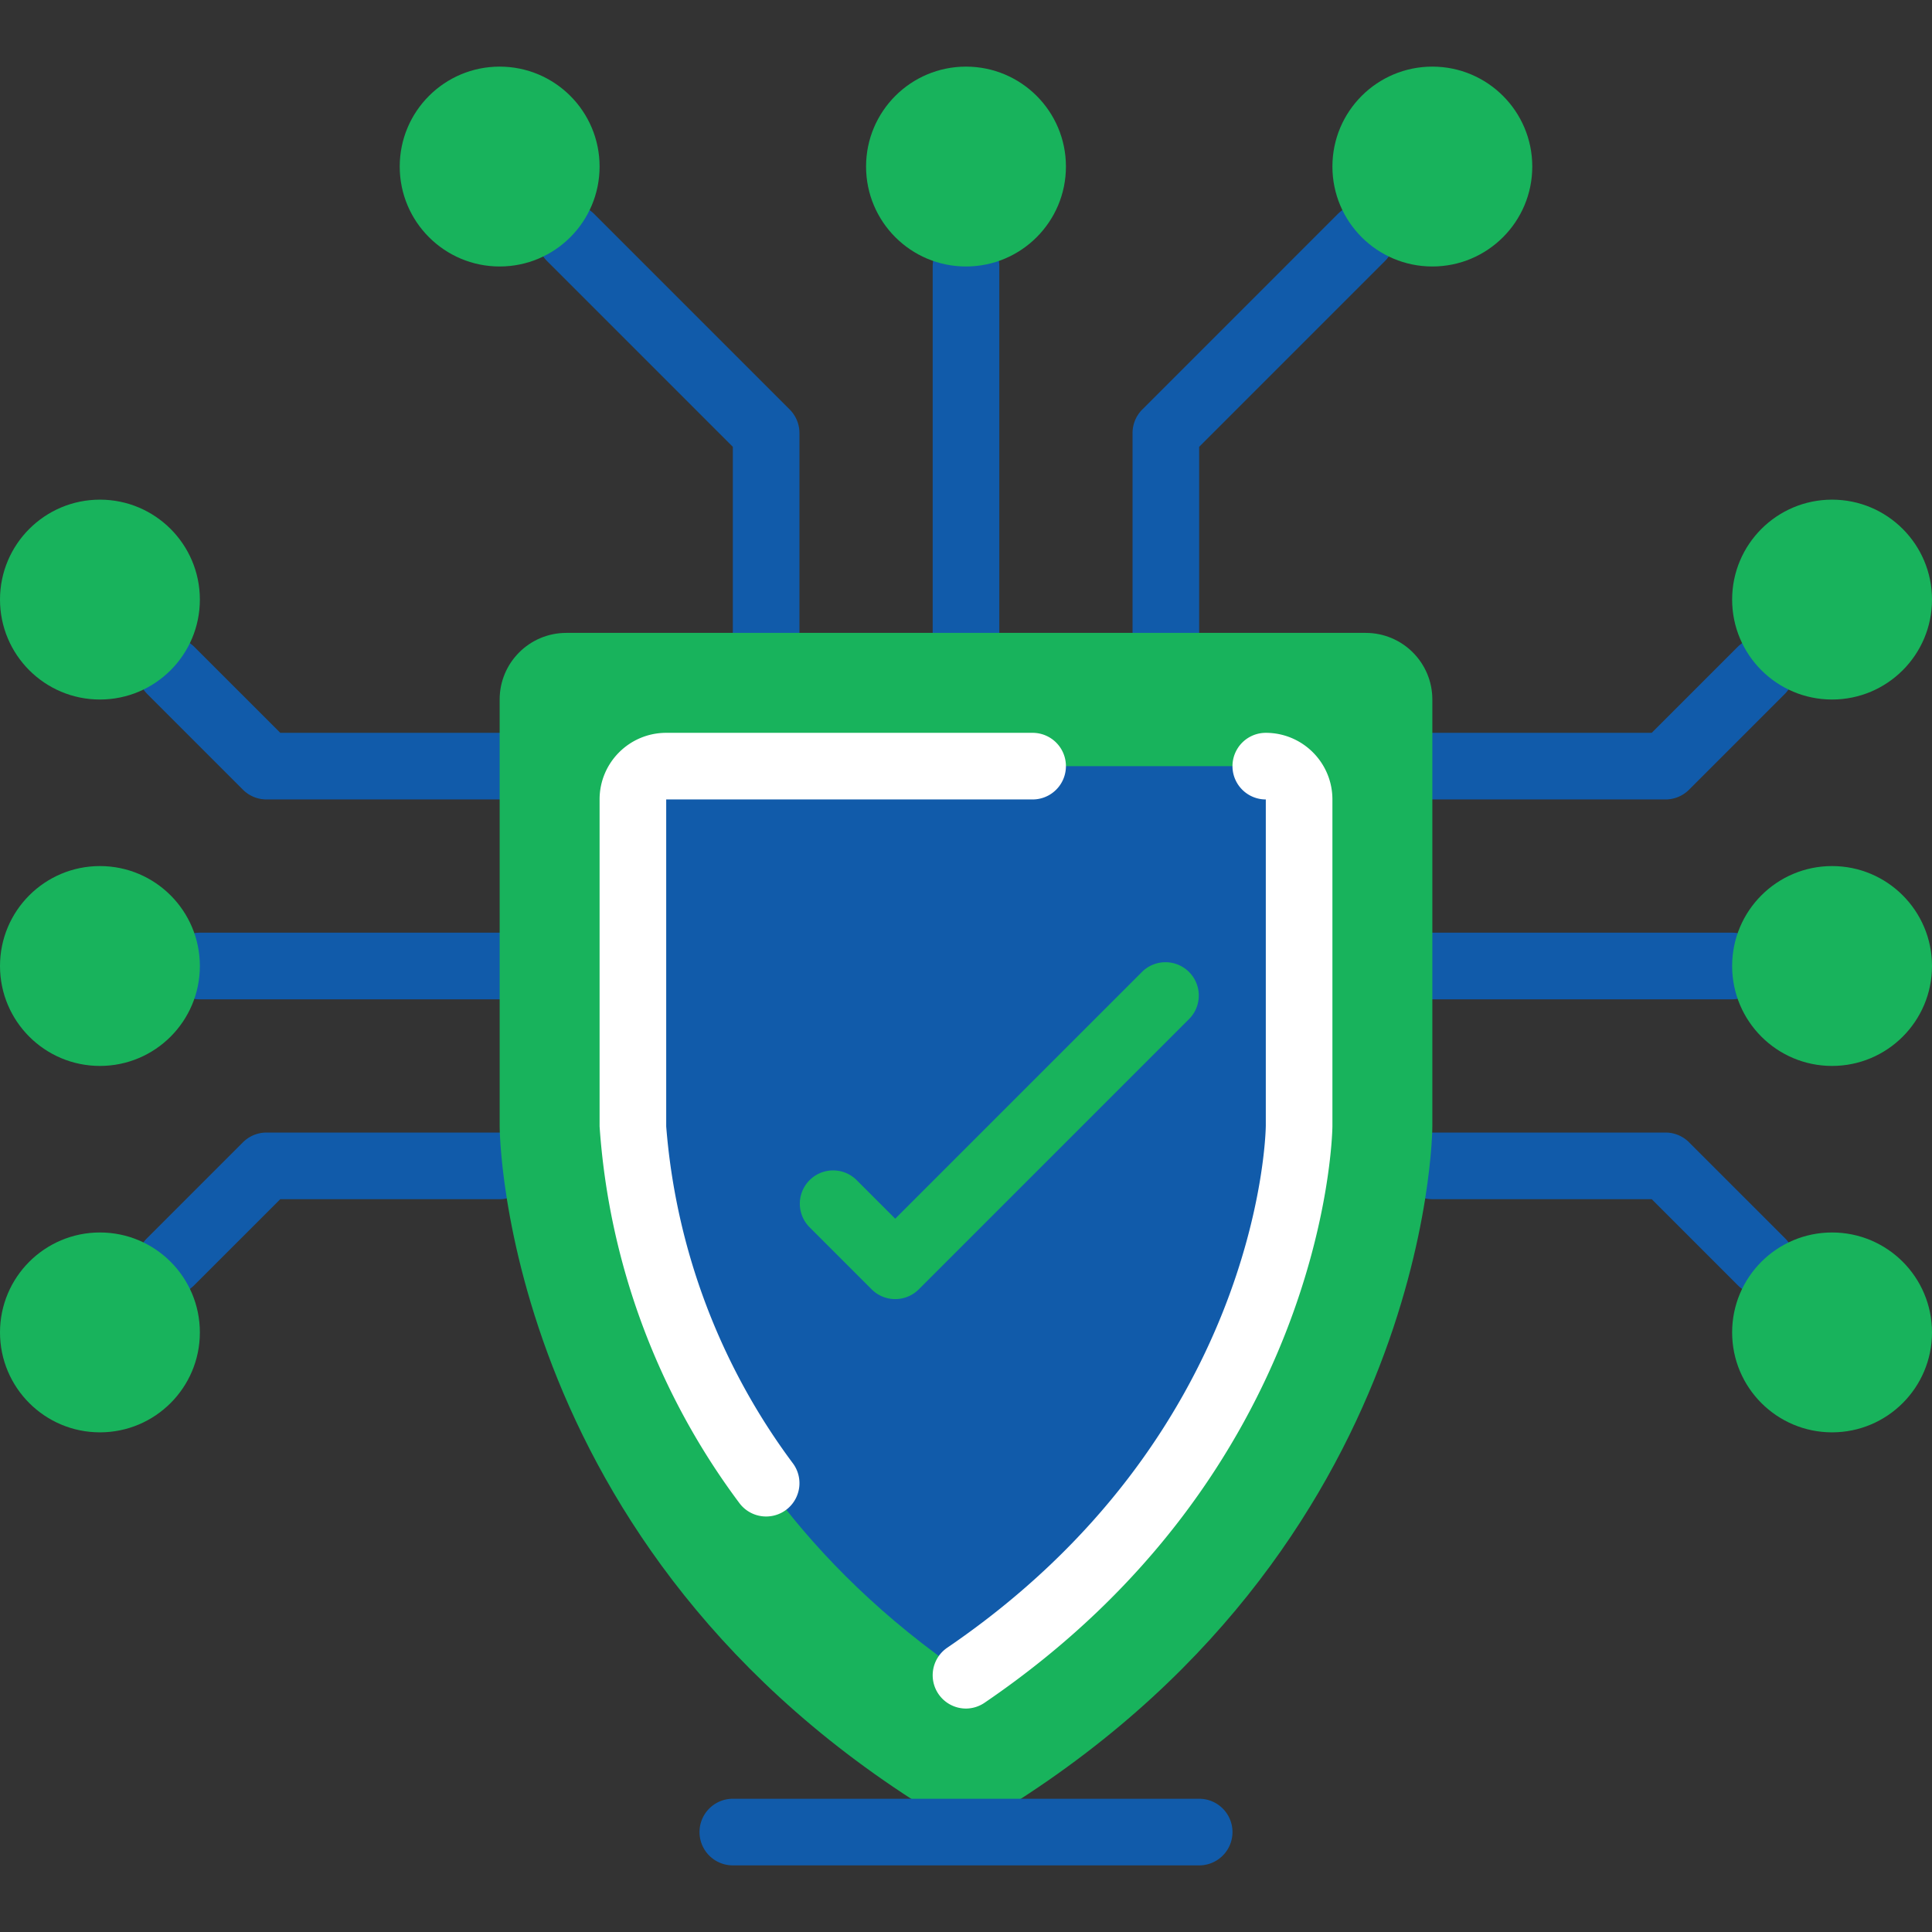 <svg xmlns="http://www.w3.org/2000/svg" width="512" height="512"><rect width="100%" height="100%" fill="#333333" stroke="none"/><path d="M132.414 211.862H70.621a8.831 8.831 0 0 1-6.241-2.586l-25.423-25.423A8.828 8.828 0 0 1 51.44 171.37l22.837 22.837h58.138a8.828 8.828 0 1 1-.001 17.655zM45.197 343.217a8.829 8.829 0 0 1-6.241-15.069l25.423-25.423a8.823 8.823 0 0 1 6.241-2.586h61.793a8.828 8.828 0 0 1 0 17.656H74.275L51.438 340.63a8.828 8.828 0 0 1-6.241 2.587zm87.217-78.389H52.966a8.828 8.828 0 0 1 0-17.656h79.448a8.828 8.828 0 0 1 0 17.656zm308.965-52.966h-61.793a8.828 8.828 0 0 1 0-17.656h58.138l22.837-22.837a8.828 8.828 0 0 1 12.483 12.483l-25.423 25.423a8.828 8.828 0 0 1-6.242 2.587zm25.424 131.355a8.827 8.827 0 0 1-6.241-2.586l-22.837-22.837h-58.138a8.828 8.828 0 0 1 0-17.656h61.793c2.341 0 4.586.931 6.241 2.586l25.423 25.423a8.828 8.828 0 0 1-6.241 15.07zm-7.769-78.389h-79.448a8.828 8.828 0 0 1 0-17.656h79.448a8.828 8.828 0 0 1 0 17.656zm-256-88.276a8.828 8.828 0 0 1-8.828-8.828v-49.311l-49.32-49.32a8.828 8.828 0 0 1 12.483-12.483l51.906 51.906a8.823 8.823 0 0 1 2.586 6.241v52.966a8.827 8.827 0 0 1-8.827 8.829zm105.932 0a8.828 8.828 0 0 1-8.828-8.828v-52.966c0-2.341.931-4.586 2.586-6.241l51.906-51.906a8.828 8.828 0 0 1 12.483 12.483l-49.32 49.32v49.311a8.828 8.828 0 0 1-8.827 8.827zm-52.966 0a8.828 8.828 0 0 1-8.828-8.828V70.621a8.828 8.828 0 0 1 17.656 0v97.103a8.829 8.829 0 0 1-8.828 8.828z" data-original="#2C3E50" data-old_color="#115baa" fill="#115baa"/><path d="M361.931 167.724c9.751 0 17.655 7.904 17.655 17.655v113.126s0 116.886-123.586 187.012c-123.586-70.126-123.586-187.012-123.586-187.012V185.379c0-9.751 7.904-17.655 17.655-17.655h211.862z" data-original="#46B29D" class="active-path" data-old_color="#18b35c" fill="#18b35c"/><path d="M256 443.966c-87.208-59.445-88.276-144.561-88.276-145.47v-95.462h176.552v95.462c-.053 3.496-2.375 86.908-88.276 145.47z" data-original="#65DDB9" data-old_color="#115baa" fill="#115baa"/><path d="M256 452.785a8.828 8.828 0 0 1-4.978-16.119c82.176-56.011 84.374-134.974 84.427-138.293v-86.51a8.828 8.828 0 0 1 0-17.656c9.751 0 17.655 7.904 17.655 17.655v86.634c-.062 3.849-2.489 91.648-92.134 152.717a8.833 8.833 0 0 1-4.97 1.572zm-52.966-50.9a8.827 8.827 0 0 1-7.159-3.646 188.199 188.199 0 0 1-36.979-99.743v-86.634c0-9.751 7.904-17.655 17.655-17.655h97.103a8.828 8.828 0 0 1 0 17.656h-97.103v86.634a171.872 171.872 0 0 0 33.633 89.379 8.827 8.827 0 0 1-7.15 14.009z" data-original="#FFFFFF" fill="#fff"/><g fill="#18b35c"><path d="M237.241 344.276A8.827 8.827 0 0 1 231 341.69l-16.552-16.552a8.828 8.828 0 0 1 12.483-12.483l10.311 10.311 65.483-65.483a8.828 8.828 0 0 1 12.483 12.483l-71.724 71.724a8.84 8.84 0 0 1-6.243 2.586z" data-original="#FF5364" data-old_color="#18b35c"/><circle cx="26.483" cy="158.897" r="26.483" data-original="#FF5364" data-old_color="#18b35c"/><circle cx="132.414" cy="44.138" r="26.483" data-original="#FF5364" data-old_color="#18b35c"/><circle cx="256" cy="44.138" r="26.483" data-original="#FF5364" data-old_color="#18b35c"/><circle cx="26.483" cy="256" r="26.483" data-original="#FF5364" data-old_color="#18b35c"/><circle cx="26.483" cy="353.103" r="26.483" data-original="#FF5364" data-old_color="#18b35c"/><circle cx="485.517" cy="158.897" r="26.483" data-original="#FF5364" data-old_color="#18b35c"/><circle cx="485.517" cy="256" r="26.483" data-original="#FF5364" data-old_color="#18b35c"/><circle cx="485.517" cy="353.103" r="26.483" data-original="#FF5364" data-old_color="#18b35c"/><circle cx="379.586" cy="44.138" r="26.483" data-original="#FF5364" data-old_color="#18b35c"/></g><path d="M317.793 494.345H194.207a8.828 8.828 0 0 1 0-17.656h123.586a8.828 8.828 0 0 1 0 17.656z" data-original="#2C3E50" data-old_color="#115baa" fill="#115baa"/></svg>